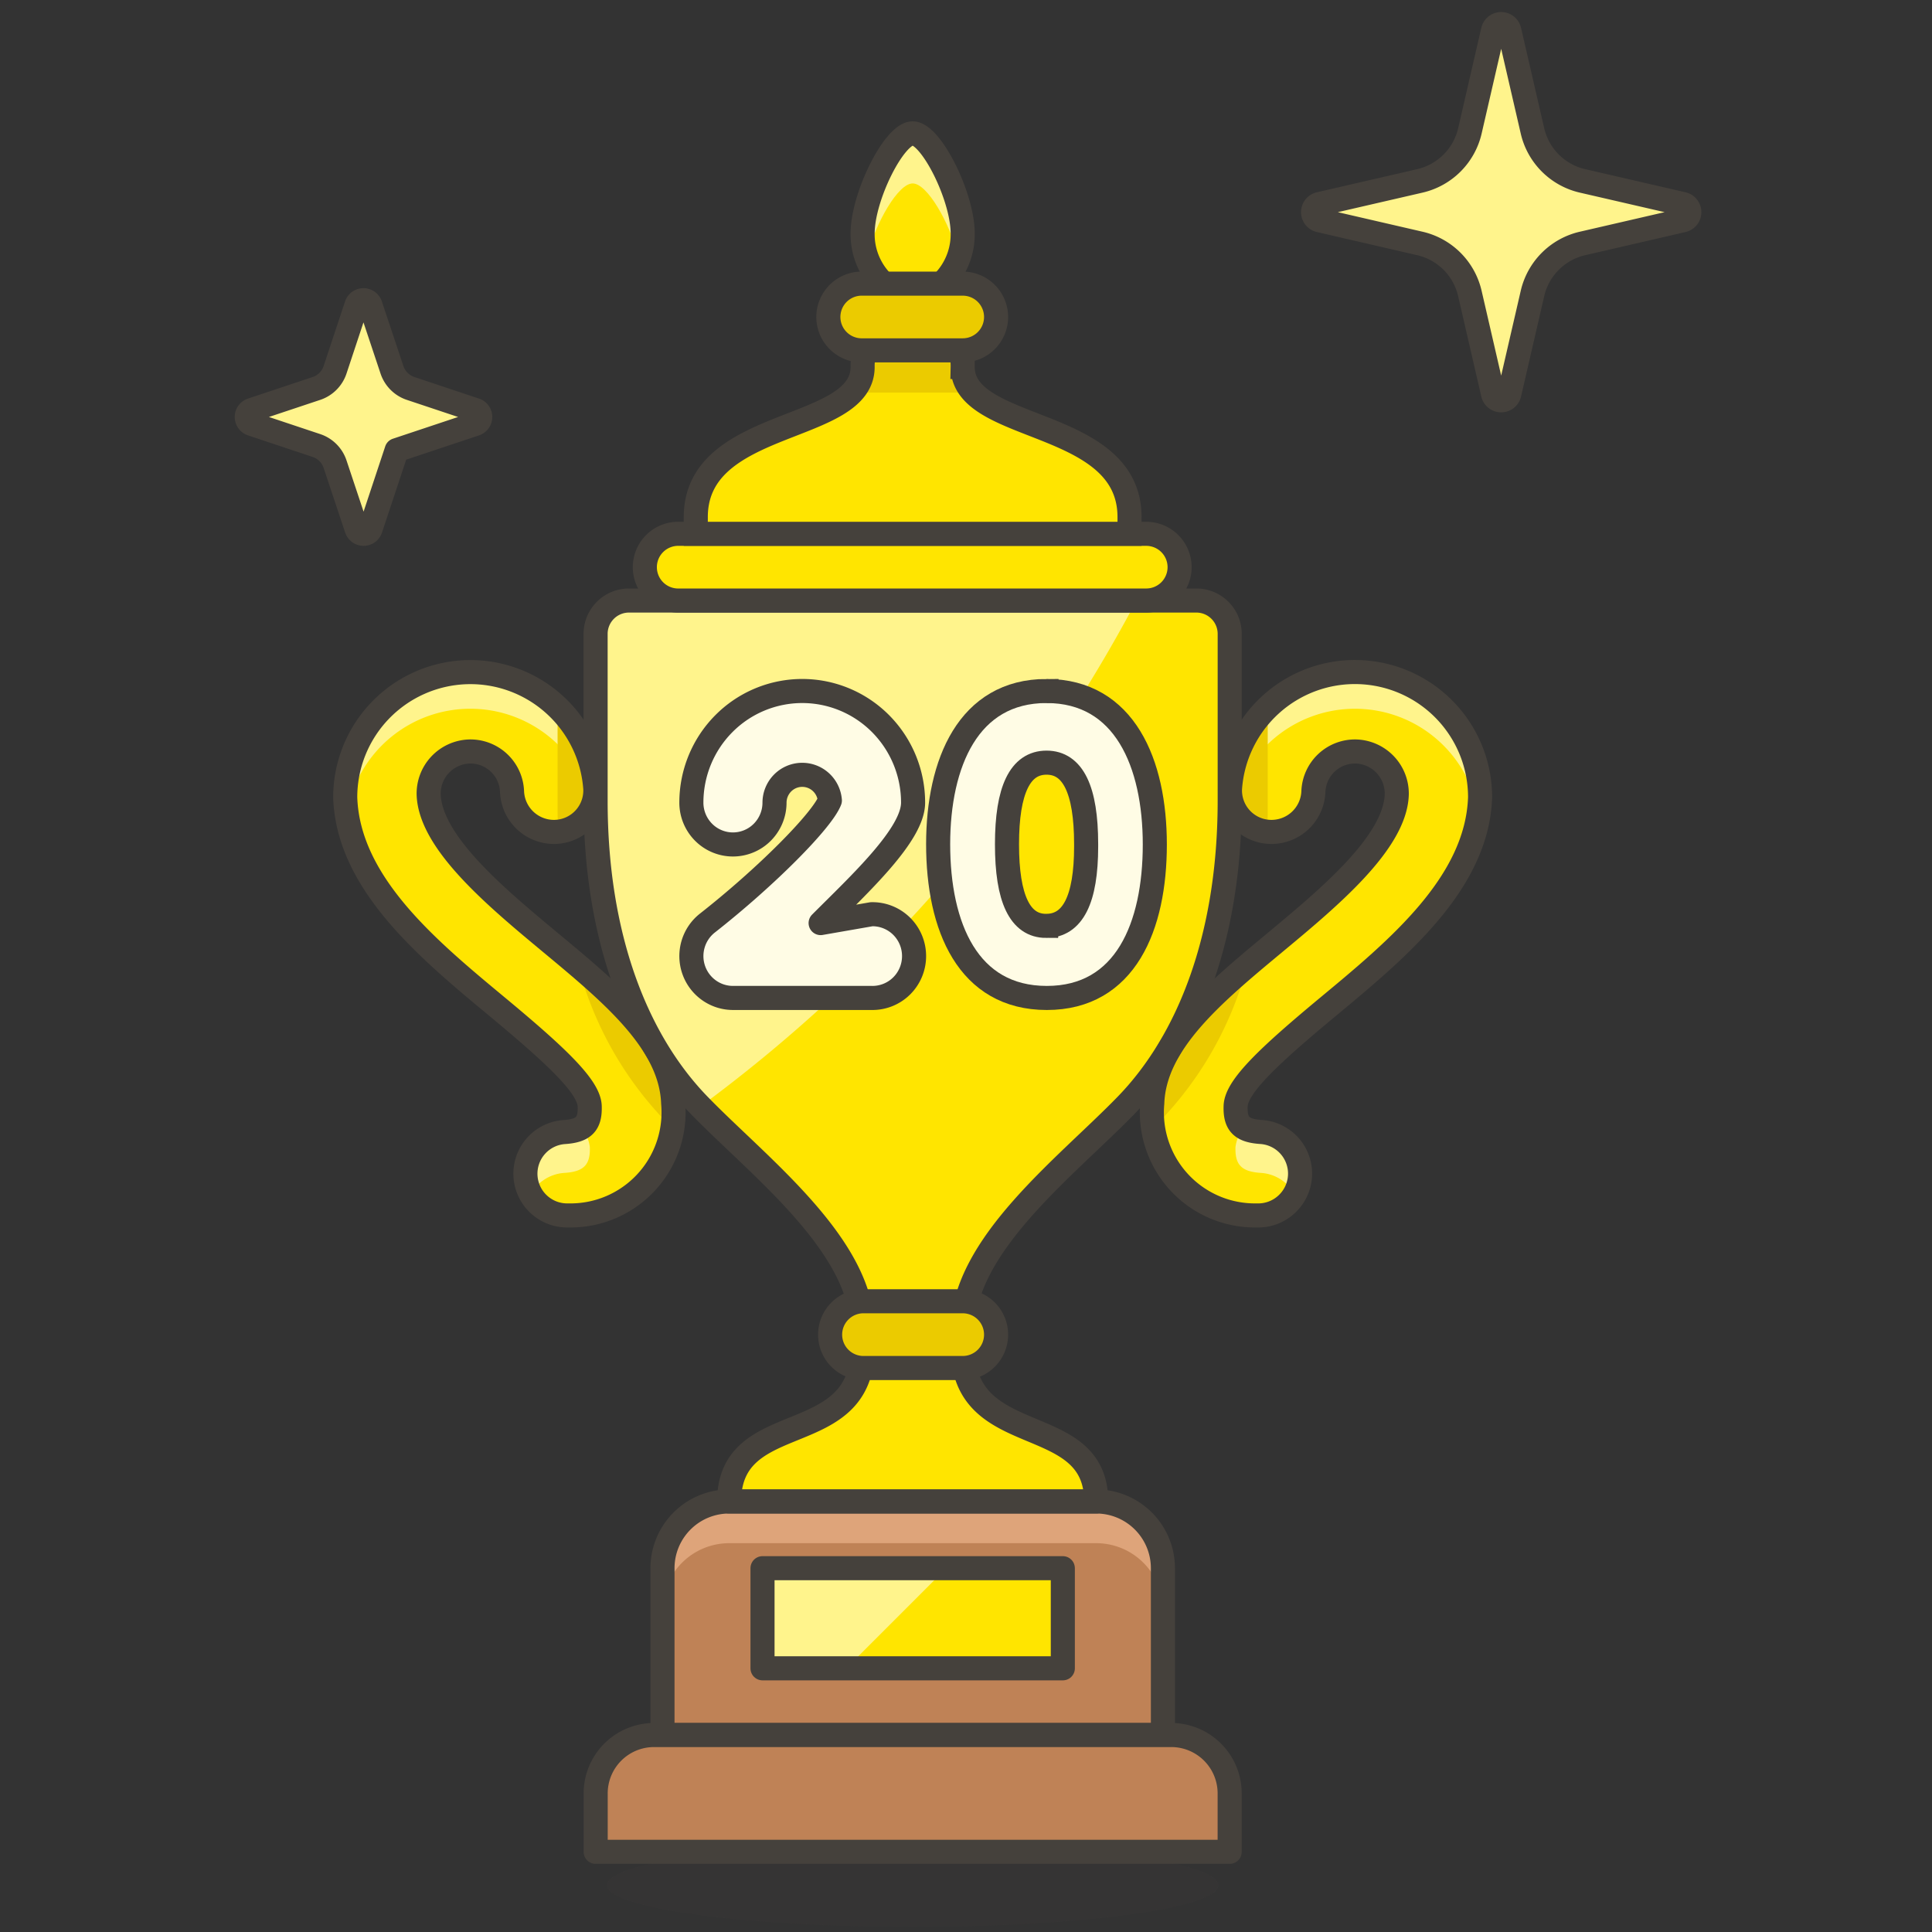 <svg xmlns="http://www.w3.org/2000/svg" width="321" height="321" fill="none"><rect width="100%" height="100%" fill="#333333" stroke="none"/><path fill="#FFE500" d="M208.843 201.942a6.922 6.922 0 0 0 4.944-1.864 6.932 6.932 0 0 0-4.26-12c-3.236-.212-4.332-1.332-4.228-4.3.108-3.248 5.508-8.328 15.416-16.556 11.6-9.624 24.708-20.532 25.2-34.724a20.798 20.798 0 0 0-20.073-20.828 20.804 20.804 0 0 0-21.479 19.376 6.892 6.892 0 0 0 6.46 7.164 6.974 6.974 0 0 0 7.396-6.668 6.934 6.934 0 0 1 2.2-4.829 6.924 6.924 0 0 1 4.972-1.851 7 7 0 0 1 6.68 7.164c-.28 8-11.316 17.156-20.18 24.528-10.34 8.588-20.096 16.692-20.444 26.752a17.137 17.137 0 0 0 4.541 13.199 17.123 17.123 0 0 0 12.855 5.437Z"/><path fill="#FFF48C" d="M210.955 123.346a20.775 20.775 0 0 1 20.935-4.457 20.76 20.76 0 0 1 9.153 6.29 20.76 20.76 0 0 1 4.604 10.107 22.47 22.47 0 0 0 .272-2.776 20.798 20.798 0 0 0-20.073-20.828 20.804 20.804 0 0 0-21.479 19.376 6.967 6.967 0 0 0 .504 2.832 20.656 20.656 0 0 1 6.084-10.544ZM209.527 188.09a5.603 5.603 0 0 1-2.836-.8 6.615 6.615 0 0 0-1.416 3.276c-.1 2.976.996 4.104 4.232 4.312a6.872 6.872 0 0 1 5.572 3.528 6.822 6.822 0 0 0 .912-3.14 6.91 6.91 0 0 0-6.464-7.176Z"/><path fill="#FFE500" d="M204.315 133.042v-27.72a5.542 5.542 0 0 0-5.544-5.544h-94.264a5.542 5.542 0 0 0-5.548 5.544v27.72c0 22.548 6.752 39.812 17.14 50.532 9.856 10.18 27.224 23.276 27.224 37.44v2.912c0 17.228-22.176 9.784-22.176 25.544h60.984c0-15.256-22.18-8.316-22.18-25.544v-2.916c0-14.164 17.368-27.26 27.224-37.44 10.388-10.716 17.14-27.98 17.14-50.528ZM159.951 38.794a11.371 11.371 0 0 1-8.312 11.088 11.37 11.37 0 0 1-8.316-11.088c0-6.124 5.252-16.632 8.316-16.632 3.064 0 8.312 10.508 8.312 16.632Z"/><path fill="#FFF48C" d="M151.639 30.478c2.4 0 6.084 6.4 7.6 12.12.453-1.218.693-2.505.708-3.804 0-6.124-5.252-16.632-8.312-16.632-3.06 0-8.316 10.508-8.316 16.632.016 1.3.255 2.586.708 3.804 1.528-5.728 5.22-12.12 7.612-12.12Z"/><path stroke="#45413C" stroke-width="4" d="M159.951 38.794a11.371 11.371 0 0 1-8.312 11.088 11.37 11.37 0 0 1-8.316-11.088c0-6.124 5.252-16.632 8.316-16.632 3.064 0 8.312 10.508 8.312 16.632Z"/><path fill="#EBCB00" d="M210.511 138.154c.032-1.088.12-2.124.12-3.232V116.97a20.61 20.61 0 0 0-6.264 14.088 6.872 6.872 0 0 0 6.144 7.096ZM191.447 183.302a21.593 21.593 0 0 0 .24 3.968c.624-.62 1.228-1.224 1.804-1.82a58.825 58.825 0 0 0 13.704-24.948c-8.416 7.188-15.456 14.292-15.748 22.8Z"/><path stroke="#45413C" stroke-width="4" d="M208.843 201.942a6.922 6.922 0 0 0 4.944-1.864 6.932 6.932 0 0 0-4.26-12c-3.236-.212-4.332-1.332-4.228-4.3.108-3.248 5.508-8.328 15.416-16.556 11.6-9.624 24.708-20.532 25.2-34.724a20.798 20.798 0 0 0-20.073-20.828 20.804 20.804 0 0 0-21.479 19.376 6.892 6.892 0 0 0 6.46 7.164 6.974 6.974 0 0 0 7.396-6.668 6.934 6.934 0 0 1 2.2-4.829 6.924 6.924 0 0 1 4.972-1.851 7 7 0 0 1 6.68 7.164c-.28 8-11.316 17.156-20.18 24.528-10.34 8.588-20.096 16.692-20.444 26.752a17.137 17.137 0 0 0 4.541 13.199 17.123 17.123 0 0 0 12.855 5.437Z"/><path fill="#FFE500" d="M94.435 201.942a6.938 6.938 0 0 1-7.129-6.589 6.935 6.935 0 0 1 6.441-7.263c3.236-.212 4.332-1.332 4.232-4.3-.112-3.248-5.512-8.328-15.42-16.556-11.6-9.624-24.708-20.532-25.2-34.724a20.802 20.802 0 0 1 20.074-20.828 20.805 20.805 0 0 1 21.478 19.376 6.886 6.886 0 0 1-9.168 6.774 6.974 6.974 0 0 1-4.668-6.29 6.924 6.924 0 0 0-4.5-6.25 6.908 6.908 0 0 0-2.672-.43 7 7 0 0 0-6.68 7.164c.28 8 11.316 17.156 20.18 24.528 10.34 8.588 20.096 16.692 20.444 26.752a17.133 17.133 0 0 1-10.4 17.291 17.128 17.128 0 0 1-7.012 1.345Z"/><path fill="#FFF48C" d="M92.323 123.346a20.774 20.774 0 0 0-34.696 11.94 22.567 22.567 0 0 1-.272-2.776 20.801 20.801 0 0 1 41.552-1.452 6.952 6.952 0 0 1-.5 2.832 20.68 20.68 0 0 0-6.084-10.544ZM93.747 188.09a5.597 5.597 0 0 0 2.84-.8A6.627 6.627 0 0 1 98 190.566c.104 2.976-.996 4.104-4.232 4.312a6.87 6.87 0 0 0-5.572 3.528 6.827 6.827 0 0 1-.912-3.14 6.912 6.912 0 0 1 6.464-7.176Z"/><path fill="#EBCB00" d="M92.763 138.154c-.032-1.088-.12-2.124-.12-3.232V116.97a20.593 20.593 0 0 1 6.264 14.088 6.865 6.865 0 0 1-6.144 7.096ZM111.827 183.302a21.506 21.506 0 0 1-.24 3.968 134.623 134.623 0 0 1-1.804-1.82 58.917 58.917 0 0 1-13.712-24.948c8.424 7.188 15.464 14.292 15.756 22.8Z"/><path stroke="#45413C" stroke-width="4" d="M94.435 201.942a6.938 6.938 0 0 1-7.129-6.589 6.935 6.935 0 0 1 6.441-7.263c3.236-.212 4.332-1.332 4.232-4.3-.112-3.248-5.512-8.328-15.42-16.556-11.6-9.624-24.708-20.532-25.2-34.724a20.802 20.802 0 0 1 20.074-20.828 20.805 20.805 0 0 1 21.478 19.376 6.886 6.886 0 0 1-9.168 6.774 6.974 6.974 0 0 1-4.668-6.29 6.924 6.924 0 0 0-4.5-6.25 6.908 6.908 0 0 0-2.672-.43 7 7 0 0 0-6.68 7.164c.28 8 11.316 17.156 20.18 24.528 10.34 8.588 20.096 16.692 20.444 26.752a17.133 17.133 0 0 1-10.4 17.291 17.128 17.128 0 0 1-7.012 1.345Z"/><path fill="#45413C" d="M100.819 313.222c0 1.838 5.355 3.602 14.885 4.902 9.531 1.3 22.457 2.03 35.935 2.03 13.479 0 26.405-.73 35.936-2.03 9.53-1.3 14.884-3.064 14.884-4.902 0-1.839-5.354-3.602-14.884-4.902-9.531-1.3-22.457-2.03-35.936-2.03-13.478 0-26.404.73-35.935 2.03-9.53 1.3-14.885 3.063-14.885 4.902Z" opacity=".15"/><path fill="#FFF48C" d="M116.367 183.846a249.113 249.113 0 0 0 72.452-84.068h-84.312a5.542 5.542 0 0 0-5.548 5.544v27.72c0 22.548 6.752 39.812 17.14 50.532.088.092.184.18.268.272Z"/><path fill="#BF8256" d="M193.219 288.274h-83.148v-27.72a11.09 11.09 0 0 1 3.248-7.839 11.08 11.08 0 0 1 7.84-3.245h60.972a11.09 11.09 0 0 1 11.088 11.084v27.72Z"/><path fill="#DEA47A" d="M182.131 249.47h-60.984a11.085 11.085 0 0 0-11.076 11.084v6.928a11.09 11.09 0 0 1 11.088-11.084h60.972a11.09 11.09 0 0 1 11.088 11.084v-6.928a11.086 11.086 0 0 0-11.088-11.084Z"/><path stroke="#45413C" stroke-width="4" d="M193.219 288.274h-83.148v-27.72a11.09 11.09 0 0 1 3.248-7.839 11.08 11.08 0 0 1 7.84-3.245h60.972a11.09 11.09 0 0 1 11.088 11.084v27.72Z"/><path fill="#BF8256" d="M194.603 288.274a9.703 9.703 0 0 1 9.704 9.704v9.7H98.971v-9.7a9.7 9.7 0 0 1 9.7-9.704h85.932Z"/><path stroke="#45413C" stroke-linecap="round" stroke-linejoin="round" stroke-width="4" d="M194.603 288.274a9.703 9.703 0 0 1 9.704 9.704v9.7H98.971v-9.7a9.7 9.7 0 0 1 9.7-9.704h85.932ZM204.315 133.042v-27.72a5.542 5.542 0 0 0-5.544-5.544h-94.264a5.542 5.542 0 0 0-5.548 5.544v27.72c0 22.548 6.752 39.812 17.14 50.532 9.856 10.18 27.224 23.276 27.224 37.44v2.912c0 17.228-22.176 9.784-22.176 25.544h60.984c0-15.256-22.18-8.316-22.18-25.544v-2.916c0-14.164 17.368-27.26 27.224-37.44 10.388-10.716 17.14-27.98 17.14-50.528Z"/><path fill="#FFE500" d="M126.691 260.554h49.896v16.636h-49.896v-16.636Z"/><path fill="#FFF48C" d="M140.603 277.19h-9.292a4.628 4.628 0 0 1-3.266-1.353 4.625 4.625 0 0 1-1.354-3.267v-7.396a4.628 4.628 0 0 1 1.352-3.268 4.626 4.626 0 0 1 3.268-1.352h25.924l-16.632 16.636Z"/><path stroke="#45413C" stroke-linecap="round" stroke-linejoin="round" stroke-width="4" d="M126.691 260.554h49.896v16.636h-49.896v-16.636Z"/><path fill="#EBCB00" stroke="#45413C" stroke-width="4" d="M165.499 221.75a5.546 5.546 0 0 1-5.548 5.544h-16.628a5.547 5.547 0 0 1-3.826-9.416 5.547 5.547 0 0 1 3.826-1.676h16.628a5.544 5.544 0 0 1 5.548 5.548Z"/><path fill="#FFE500" stroke="#45413C" stroke-width="4" d="M195.991 94.234a5.546 5.546 0 0 1-5.544 5.544h-77.616a5.545 5.545 0 0 1-5.256-7.698 5.553 5.553 0 0 1 3.089-3.008 5.546 5.546 0 0 1 2.167-.378h77.6a5.546 5.546 0 0 1 5.56 5.54Z"/><path fill="#FFE500" d="M187.671 85.918c0-16.628-27.72-13.86-27.72-24.944a8.319 8.319 0 0 0-5.089-7.848 8.317 8.317 0 0 0-11.539 7.848c0 11.084-27.72 8.316-27.72 24.944v2.776h72.068v-2.776Z"/><path fill="#EBCB00" d="M159.415 58.21h-15.556a8.112 8.112 0 0 0-.536 2.776 5.99 5.99 0 0 1-1.836 4.24h20.3a5.997 5.997 0 0 1-1.836-4.24 8.088 8.088 0 0 0-.536-2.776Z"/><path stroke="#45413C" stroke-width="4" d="M187.671 85.918c0-16.628-27.72-13.86-27.72-24.944a8.319 8.319 0 0 0-5.089-7.848 8.317 8.317 0 0 0-11.539 7.848c0 11.084-27.72 8.316-27.72 24.944v2.776h72.068v-2.776Z"/><path fill="#EBCB00" stroke="#45413C" stroke-width="4" d="M165.499 52.654a5.539 5.539 0 0 1-1.621 3.93 5.537 5.537 0 0 1-3.927 1.626h-16.628a5.545 5.545 0 0 1-5.256-7.698 5.553 5.553 0 0 1 3.089-3.008 5.547 5.547 0 0 1 2.167-.378h16.628a5.542 5.542 0 0 1 5.548 5.528Z"/><path fill="#FFFCE5" stroke="#45413C" stroke-width="4" d="M173.876 114.81c13.014 0 17.995 12.046 17.995 25.496 0 13.576-4.845 25.504-17.945 25.504-13.1 0-18.055-11.814-18.055-25.569.014-13.454 5.002-25.431 18.005-25.431Zm-.063 39.023c4.431 0 6.647-4.392 6.647-13.176v-.42c0-9.015-2.193-13.523-6.577-13.523s-6.575 4.52-6.573 13.561c-.005 9.041 2.163 13.561 6.503 13.558Z"/><path fill="#FFF48C" stroke="#45413C" stroke-linecap="round" stroke-linejoin="round" stroke-width="4" d="M254.619 48.762a11.085 11.085 0 0 1 8.312-8.312l16.676-3.848a1.386 1.386 0 0 0 .773-2.215 1.387 1.387 0 0 0-.773-.49l-16.676-3.843a11.087 11.087 0 0 1-8.312-8.312l-3.848-16.668A1.39 1.39 0 0 0 249.419 4a1.387 1.387 0 0 0-1.352 1.074l-3.844 16.668a11.092 11.092 0 0 1-8.312 8.312l-16.672 3.844a1.39 1.39 0 0 0-1.074 1.352 1.388 1.388 0 0 0 1.074 1.352l16.672 3.848a11.08 11.08 0 0 1 8.308 8.312l3.848 16.676a1.386 1.386 0 0 0 1.352 1.074 1.39 1.39 0 0 0 1.352-1.074l3.848-16.676ZM65.903 74.794l13.048-4.352a1.224 1.224 0 0 0 0-2.324l-10.724-3.576a4.904 4.904 0 0 1-3.1-3.096l-3.576-10.728a1.224 1.224 0 0 0-2.324 0l-3.556 10.724a4.9 4.9 0 0 1-3.1 3.1L41.84 68.118a1.224 1.224 0 0 0 0 2.324l10.732 3.58a4.901 4.901 0 0 1 3.1 3.1l3.576 10.732a1.224 1.224 0 0 0 2.324 0l4.332-13.06Z"/><path fill="#FFFCE5" stroke="#45413C" stroke-linecap="round" stroke-linejoin="round" stroke-width="4" d="M144.799 165.808h-23.022a6.872 6.872 0 0 1-4.01-1.296 6.95 6.95 0 0 1-2.519-3.399 7.006 7.006 0 0 1-.09-4.24 6.96 6.96 0 0 1 2.371-3.504c9.747-7.652 19.067-17.024 20.353-20.372a4.652 4.652 0 0 0-1.535-3.093 4.588 4.588 0 0 0-6.37.247 4.654 4.654 0 0 0-1.293 3.203 6.98 6.98 0 0 1-2.023 4.917 6.882 6.882 0 0 1-4.884 2.036 6.882 6.882 0 0 1-4.883-2.036 6.98 6.98 0 0 1-2.023-4.917c0-4.918 1.941-9.635 5.395-13.113a18.358 18.358 0 0 1 13.024-5.431c4.885 0 9.57 1.954 13.024 5.431a18.611 18.611 0 0 1 5.395 13.113c0 5.333-8.88 13.518-15.362 20.015l8.452-1.471a6.86 6.86 0 0 1 2.694.482 6.91 6.91 0 0 1 2.297 1.496 6.964 6.964 0 0 1 2.081 4.977 6.964 6.964 0 0 1-2.081 4.977 6.894 6.894 0 0 1-4.991 1.978Z"/></svg>
